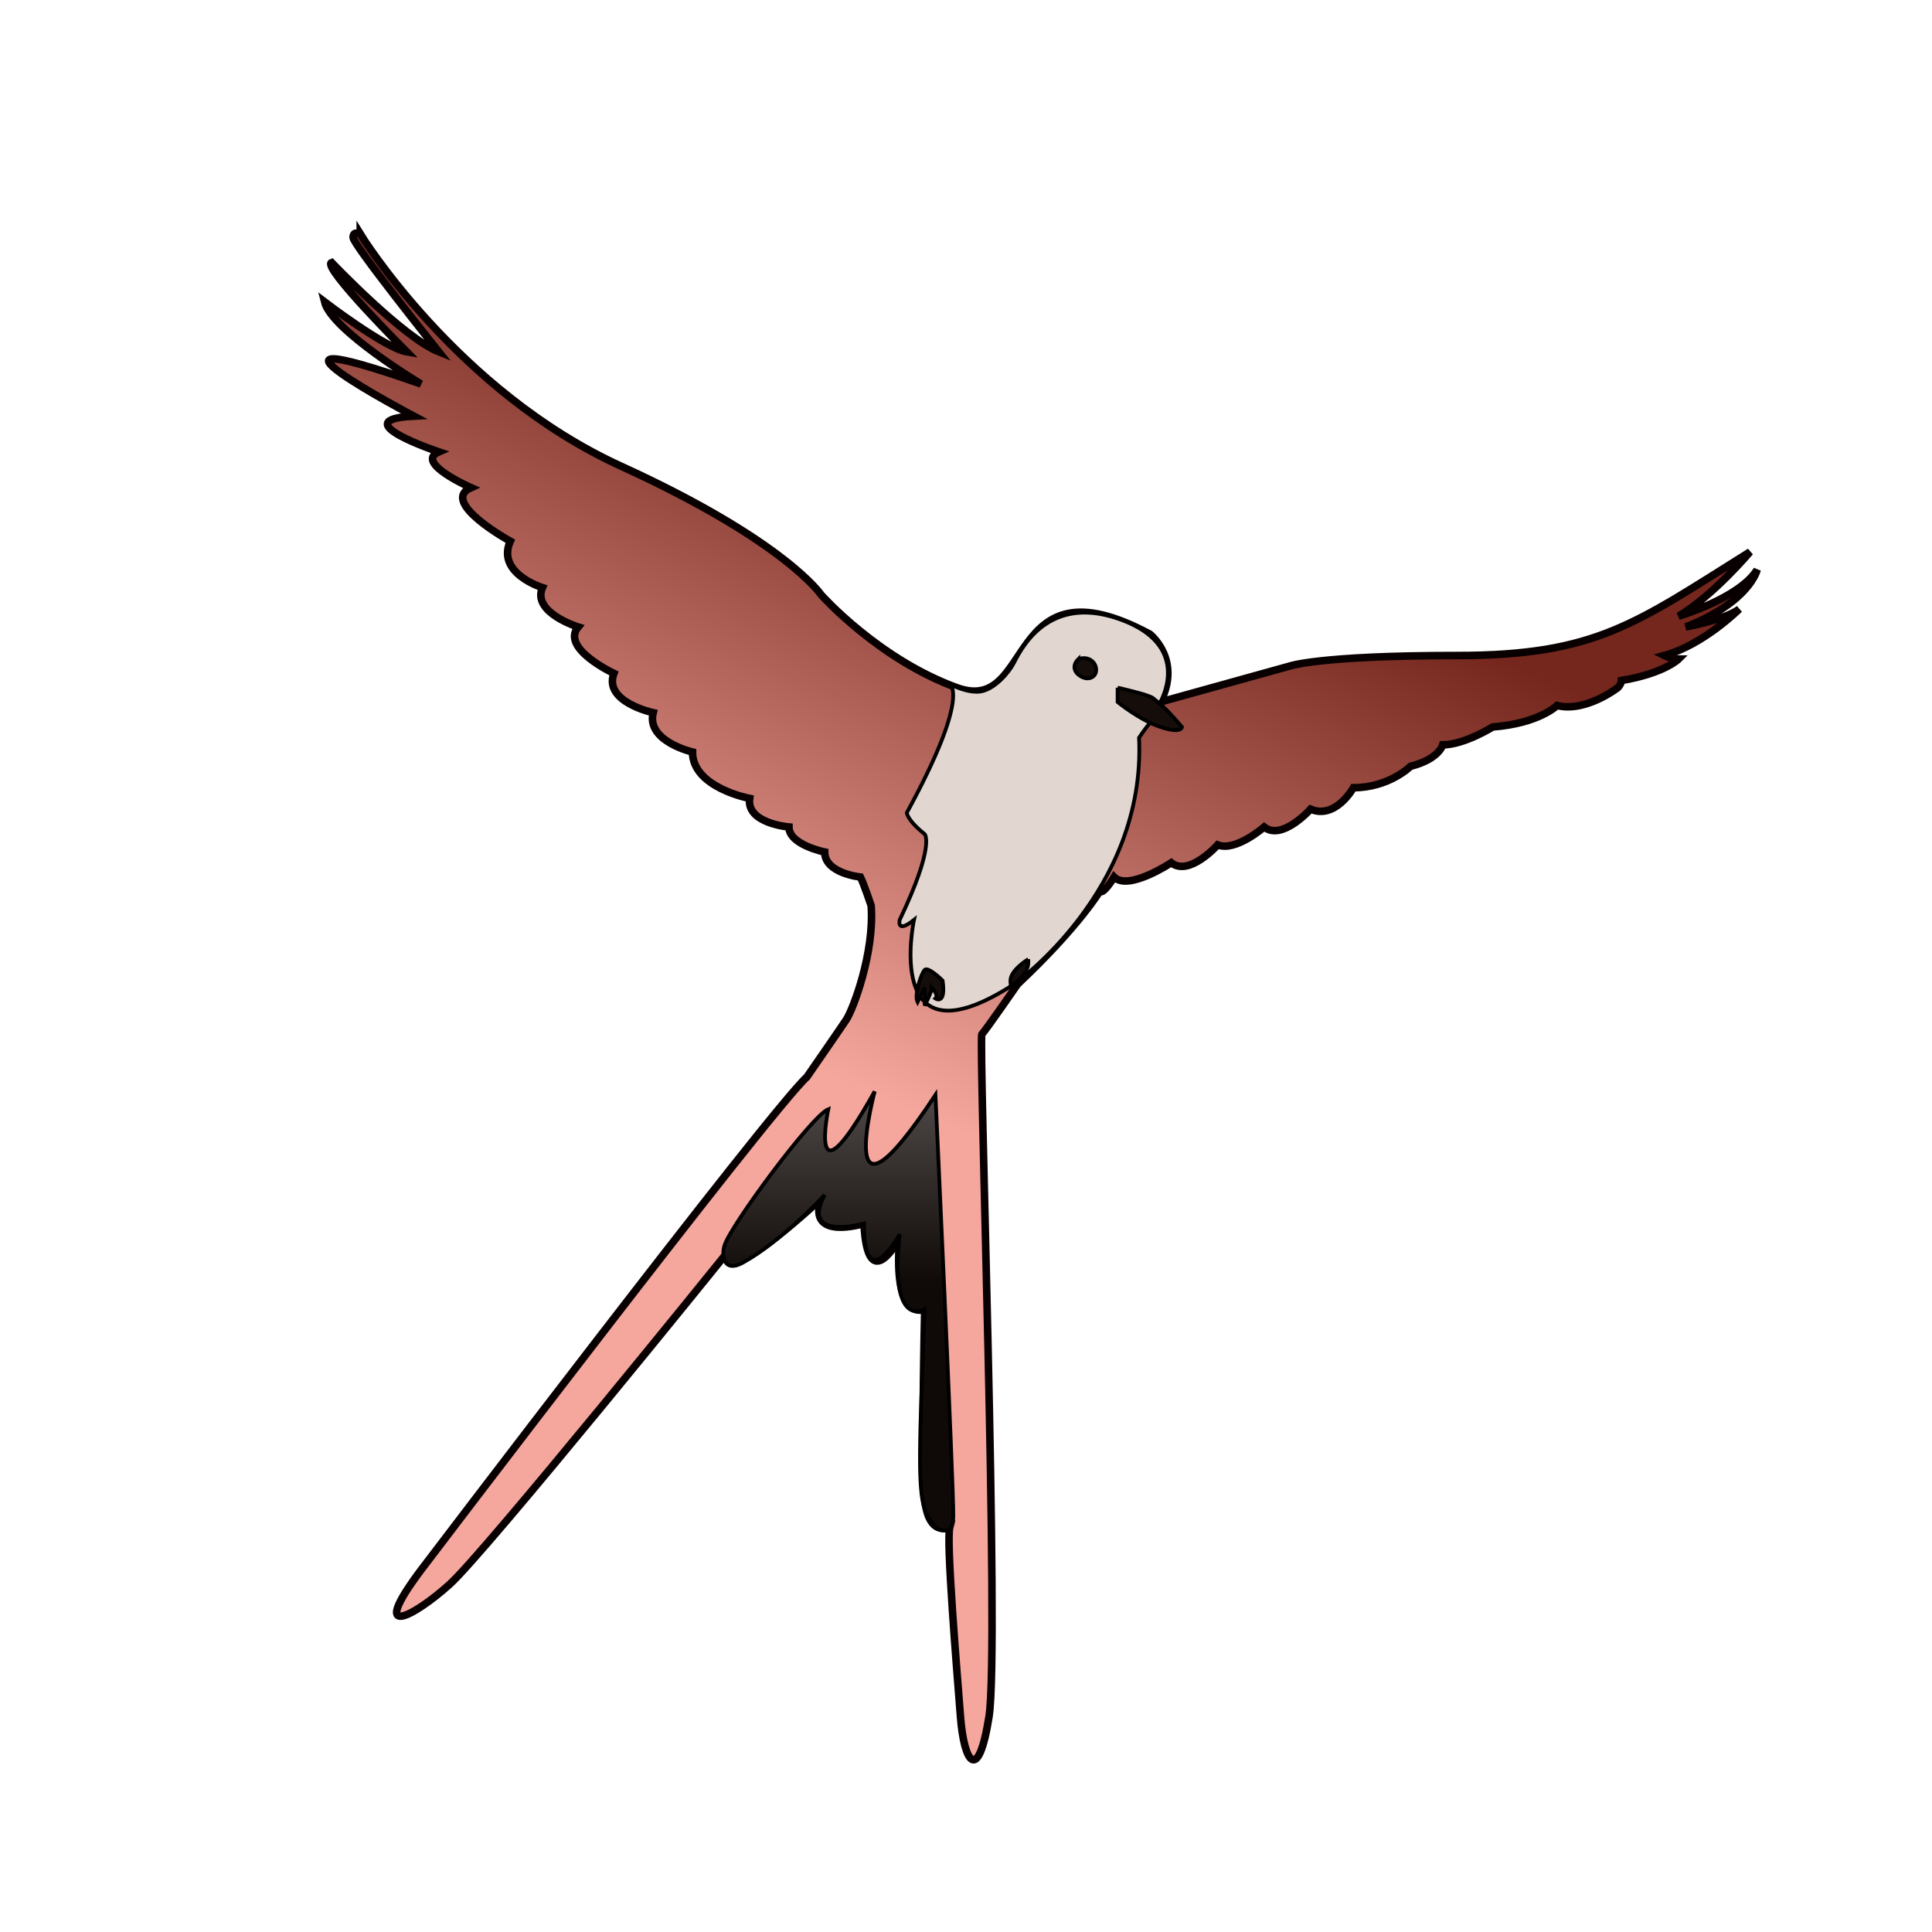 <svg width="512" height="512" fill="none" xmlns="http://www.w3.org/2000/svg"><g filter="url(#filter0_d)" clip-rule="evenodd" clip-path="url(#clip0)"><path fill-rule="evenodd" d="M87.47 54s25.56 41.66 69.11 61.54c43.55 19.88 53.02 34.08 53.02 34.08s15.15 17.05 35.98 24.62 12.3-35.03 51.12-14.2c0 0 8.53 6.63 2.84 17.99l34.09-9.47s7.57-2.84 44.5-2.84c36.92 0 47.33-8.52 77.63-27.46 0 0-9.47 11.36-18.93 17.04 0 0 16.1-4.73 20.82-12.3 0 0-1.89 8.52-18.93 15.15 0 0 10.41-1.9 14.2-4.74 0 0-9.47 9.47-19.88 12.3 0 0 1.9.96 3.79.96 0 0-3.8 3.78-15.15 5.68 0 0 0 .94-.95 1.89 0 0-8.52 6.63-16.1 4.73 0 0-4.73 4.74-17.04 5.68 0 0-7.57 4.74-13.25 4.74 0 0-.95 3.79-8.52 5.68 0 0-5.68 5.68-15.15 5.68 0 0-4.73 8.52-11.36 5.68 0 0-7.58 8.52-12.3 4.73 0 0-7.58 6.63-12.32 4.74 0 0-7.57 8.52-12.3 4.73 0 0-11.37 7.58-15.15 3.79 0 0-2.84 4.73-3.8 3.79 0 0-5.67 9.46-21.77 24.61 0 0-8.52 12.31-9.46 13.26-.95.94 4.73 162.84 1.89 180.83-2.84 17.99-6.63 12.3-7.57 0-.95-12.3-3.8-46.4-2.84-50.18 0 0-5.69 2.84-6.63-7.57-.95-10.42 0-50.18 0-50.18s-8.52 3.78-6.63-18.94c0 0-8.52 16.1-9.47-3.79 0 0-15.15 4.74-11.36-6.62 0 0-22.72 21.77-25.56 15.15 0 0-63.43 78.58-72.9 87.1-9.47 8.52-21.78 15.15-7.58-3.79 0 0 92.79-122.13 102.25-130.65 0 0 8.53-12.31 10.42-15.15 1.9-2.84 7.57-17.99 6.63-30.3 0 0-1.9-5.68-2.84-7.57 0 0-9.47-.95-9.47-6.63 0 0-9.47-1.9-9.47-6.63 0 0-11.36-.94-10.41-7.57 0 0-15.15-2.84-15.15-12.3 0 0-12.31-2.85-10.42-10.42 0 0-13.25-2.84-10.41-10.42 0 0-14.2-6.63-9.47-12.3 0 0-12.3-3.8-9.47-10.42 0 0-12.3-3.79-8.52-12.3 0 0-18.93-10.42-10.41-14.2 0 0-15.15-6.64-8.52-9.48 0 0-25.57-8.52-6.63-9.47 0 0-52.07-27.45 1.9-8.52 0 0-23.68-14.2-25.57-21.77 0 0 16.1 12.3 21.78 13.25 0 0-22.73-22.72-19.89-23.67 0 0 18.94 19.89 28.4 23.67 0 0-22.72-28.4-22.72-30.3 0-1.89 1.9-.94 1.9-.94z" fill="#EA4F3C"/><path fill-rule="evenodd" d="M87.47 54s25.56 41.66 69.11 61.54c43.55 19.88 53.02 34.08 53.02 34.08s15.15 17.05 35.98 24.62 12.3-35.03 51.12-14.2c0 0 8.53 6.63 2.84 17.99l34.09-9.47s7.57-2.84 44.5-2.84c36.92 0 47.33-8.52 77.63-27.46 0 0-9.47 11.36-18.93 17.04 0 0 16.1-4.73 20.82-12.3 0 0-1.89 8.52-18.93 15.15 0 0 10.41-1.9 14.2-4.74 0 0-9.47 9.47-19.88 12.3 0 0 1.9.96 3.79.96 0 0-3.8 3.78-15.15 5.68 0 0 0 .94-.95 1.89 0 0-8.52 6.63-16.1 4.73 0 0-4.73 4.74-17.04 5.68 0 0-7.57 4.74-13.25 4.74 0 0-.95 3.79-8.52 5.68 0 0-5.68 5.68-15.15 5.68 0 0-4.73 8.52-11.36 5.68 0 0-7.58 8.52-12.3 4.73 0 0-7.58 6.63-12.32 4.74 0 0-7.57 8.52-12.3 4.73 0 0-11.37 7.58-15.15 3.79 0 0-2.84 4.73-3.8 3.79 0 0-5.67 9.46-21.77 24.61 0 0-8.52 12.31-9.46 13.26-.95.94 4.73 162.84 1.89 180.83-2.84 17.99-6.63 12.3-7.57 0-.95-12.3-3.8-46.4-2.84-50.18 0 0-5.69 2.84-6.63-7.57-.95-10.42 0-50.18 0-50.18s-8.52 3.78-6.63-18.94c0 0-8.52 16.1-9.47-3.79 0 0-15.15 4.74-11.36-6.62 0 0-22.72 21.77-25.56 15.15 0 0-63.43 78.58-72.9 87.1-9.47 8.52-21.78 15.15-7.58-3.79 0 0 92.79-122.13 102.25-130.65 0 0 8.53-12.31 10.42-15.15 1.9-2.84 7.57-17.99 6.63-30.3 0 0-1.9-5.68-2.84-7.57 0 0-9.47-.95-9.47-6.63 0 0-9.47-1.9-9.47-6.63 0 0-11.36-.94-10.41-7.57 0 0-15.15-2.84-15.15-12.3 0 0-12.31-2.85-10.42-10.42 0 0-13.25-2.84-10.41-10.42 0 0-14.2-6.63-9.47-12.3 0 0-12.3-3.8-9.47-10.42 0 0-12.3-3.79-8.52-12.3 0 0-18.93-10.42-10.41-14.2 0 0-15.15-6.64-8.52-9.48 0 0-25.57-8.52-6.63-9.47 0 0-52.07-27.45 1.9-8.52 0 0-23.68-14.2-25.57-21.77 0 0 16.1 12.3 21.78 13.25 0 0-22.73-22.72-19.89-23.67 0 0 18.94 19.89 28.4 23.67 0 0-22.72-28.4-22.72-30.3 0-1.89 1.9-.94 1.9-.94z" fill="url(#paint0_linear)" style="mix-blend-mode:lighten"/><path d="M87.47 54s25.56 41.66 69.11 61.54c43.55 19.88 53.02 34.08 53.02 34.08s15.15 17.05 35.98 24.62 12.3-35.03 51.12-14.2c0 0 8.53 6.63 2.84 17.99l34.09-9.47s7.57-2.84 44.5-2.84c36.92 0 47.33-8.52 77.63-27.46 0 0-9.47 11.36-18.93 17.04 0 0 16.1-4.73 20.82-12.3 0 0-1.89 8.52-18.93 15.15 0 0 10.41-1.9 14.2-4.74 0 0-9.47 9.47-19.88 12.3 0 0 1.9.96 3.79.96 0 0-3.8 3.78-15.15 5.68 0 0 0 .94-.95 1.89 0 0-8.52 6.63-16.1 4.73 0 0-4.73 4.74-17.04 5.68 0 0-7.57 4.74-13.25 4.74 0 0-.95 3.79-8.52 5.68 0 0-5.68 5.68-15.15 5.68 0 0-4.73 8.52-11.36 5.68 0 0-7.58 8.52-12.3 4.73 0 0-7.58 6.63-12.32 4.74 0 0-7.57 8.52-12.3 4.73 0 0-11.37 7.58-15.15 3.79 0 0-2.84 4.73-3.8 3.79 0 0-5.67 9.46-21.77 24.61 0 0-8.52 12.31-9.46 13.26-.95.94 4.73 162.84 1.89 180.83-2.84 17.99-6.63 12.3-7.57 0-.95-12.3-3.8-46.4-2.84-50.18 0 0-5.69 2.84-6.63-7.57-.95-10.42 0-50.18 0-50.18s-8.52 3.78-6.63-18.94c0 0-8.52 16.1-9.47-3.79 0 0-15.15 4.74-11.36-6.62 0 0-22.72 21.77-25.56 15.15 0 0-63.43 78.58-72.9 87.1-9.47 8.52-21.78 15.15-7.58-3.79 0 0 92.79-122.13 102.25-130.65 0 0 8.53-12.31 10.42-15.15 1.9-2.84 7.57-17.99 6.63-30.3 0 0-1.9-5.68-2.84-7.57 0 0-9.47-.95-9.47-6.63 0 0-9.47-1.9-9.47-6.63 0 0-11.36-.94-10.41-7.57 0 0-15.15-2.84-15.15-12.3 0 0-12.31-2.85-10.42-10.42 0 0-13.25-2.84-10.41-10.42 0 0-14.2-6.63-9.47-12.3 0 0-12.3-3.8-9.47-10.42 0 0-12.3-3.79-8.52-12.3 0 0-18.93-10.42-10.41-14.2 0 0-15.15-6.64-8.52-9.48 0 0-25.57-8.52-6.63-9.47 0 0-52.07-27.45 1.9-8.52 0 0-23.68-14.2-25.57-21.77 0 0 16.1 12.3 21.78 13.25 0 0-22.73-22.72-19.89-23.67 0 0 18.94 19.89 28.4 23.67 0 0-22.72-28.4-22.72-30.3 0-1.89 1.9-.94 1.9-.94z" stroke="#080000" stroke-width="2"/><path fill-rule="evenodd" d="M184.04 321.94c1.83-5.5 23.03-34.21 27.46-35.98 0 0-5.69 27.46 12.3-4.73 0 0-11.36 42.6 16.1.94 0 0 4.9 105.33 4.73 111.72-.16 6.39-5.68 3.79-7.57-1.9-1.9-5.67-1.42-17.57 0-53.01 0 0-9.47 5.68-6.63-19.88 0 0-9.47 17.04-9.47-2.85 0 0-17.04 4.74-10.41-7.57 0 0-11.36 12.3-21.78 17.99-4.96 2.7-5.68-1.9-4.73-4.73z" fill="#140D0A"/><path fill-rule="evenodd" d="M184.04 321.94c1.83-5.5 23.03-34.21 27.46-35.98 0 0-5.69 27.46 12.3-4.73 0 0-11.36 42.6 16.1.94 0 0 4.9 105.33 4.73 111.72-.16 6.39-5.68 3.79-7.57-1.9-1.9-5.67-1.42-17.57 0-53.01 0 0-9.47 5.68-6.63-19.88 0 0-9.47 17.04-9.47-2.85 0 0-17.04 4.74-10.41-7.57 0 0-11.36 12.3-21.78 17.99-4.96 2.7-5.68-1.9-4.73-4.73z" fill="url(#paint1_linear)" fill-opacity=".5" style="mix-blend-mode:lighten"/><path d="M184.04 321.94c1.83-5.5 23.03-34.21 27.46-35.98 0 0-5.69 27.46 12.3-4.73 0 0-11.36 42.6 16.1.94 0 0 4.9 105.33 4.73 111.72-.16 6.39-5.68 3.79-7.57-1.9-1.9-5.67-1.42-17.57 0-53.01 0 0-9.47 5.68-6.63-19.88 0 0-9.47 17.04-9.47-2.85 0 0-17.04 4.74-10.41-7.57 0 0-11.36 12.3-21.78 17.99-4.96 2.7-5.68-1.9-4.73-4.73z" stroke="#000"/><path fill-rule="evenodd" d="M243.69 173.3s5.68 2.83-11.37 34.08c0 0 0 1.89 4.74 5.68 0 0 2.84 2.84-6.63 22.72 0 0-.95 3.79 3.79 0 0 0-8.52 39.76 26.5 17.04 0 0 35.04-24.61 33.14-65.32 0 0 1.9-2.85 2.84-3.8.95-.94 1.9-3.78 2.84-5.67.95-1.9 7.58-15.15-10.41-21.78-17.99-6.63-25.56 5.68-28.4 11.36-1.3 2.58-4.95 6.8-8.52 7.58-3.58.77-8.53-1.9-8.53-1.9z" fill="#E2D7D0" stroke="#000"/><path fill-rule="evenodd" d="M288.18 174.24s8.52 1.9 9.47 2.84c.95.95 1.9.95 7.58 7.57 0 0 0 1.9-5.69 0-5.68-1.89-11.36-6.62-11.36-6.62v-3.79zM237.06 249.03c-.95.95-2.84 6.63-1.9 8.53l1.9-3.8v4.74s1.9-3.78 1.9-4.73c0 0 1.88 1.9.94 2.84 0 0 2.84 1.9 1.9-4.74 0 0-3.8-3.78-4.74-2.84zM264.51 246.2s-4.73 2.84-4.73 5.68.95.94.95.94 3.78-2.84 3.78-5.68v-.95zM277.77 166.67c2.84-.95 4.73.94 4.73 2.84 0 1.89-1.9 2.84-3.79 1.89-1.89-.95-2.83-2.84-.94-4.73z" fill="#140D0A" stroke="#000"/></g><defs><linearGradient id="paint0_linear" x1="282.37" y1="306.65" x2="349.83" y2="149.64" gradientUnits="userSpaceOnUse"><stop stop-color="#fff" stop-opacity=".5"/><stop offset="1" stop-opacity=".5"/></linearGradient><linearGradient id="paint1_linear" x1="200.84" y1="281.23" x2="200.84" y2="332.09" gradientUnits="userSpaceOnUse"><stop stop-color="#fff" stop-opacity=".5"/><stop offset="1" stop-opacity=".5"/></linearGradient><clipPath id="clip0"><path fill="#fff" d="M0 0h512v512H0z"/></clipPath><filter id="filter0_d" x="52.34" y="28.76" width="446.29" height="470.61" filterUnits="userSpaceOnUse" color-interpolation-filters="sRGB"><feFlood flood-opacity="0" result="BackgroundImageFix"/><feColorMatrix in="SourceAlpha" values="0 0 0 0 0 0 0 0 0 0 0 0 0 0 0 0 0 0 127 0"/><feOffset dx="8" dy="8"/><feGaussianBlur stdDeviation="16"/><feColorMatrix values="0 0 0 0 0 0 0 0 0 0 0 0 0 0 0 0 0 0 0.25 0"/><feBlend in2="BackgroundImageFix" result="effect1_dropShadow"/><feBlend in="SourceGraphic" in2="effect1_dropShadow" result="shape"/></filter></defs></svg>